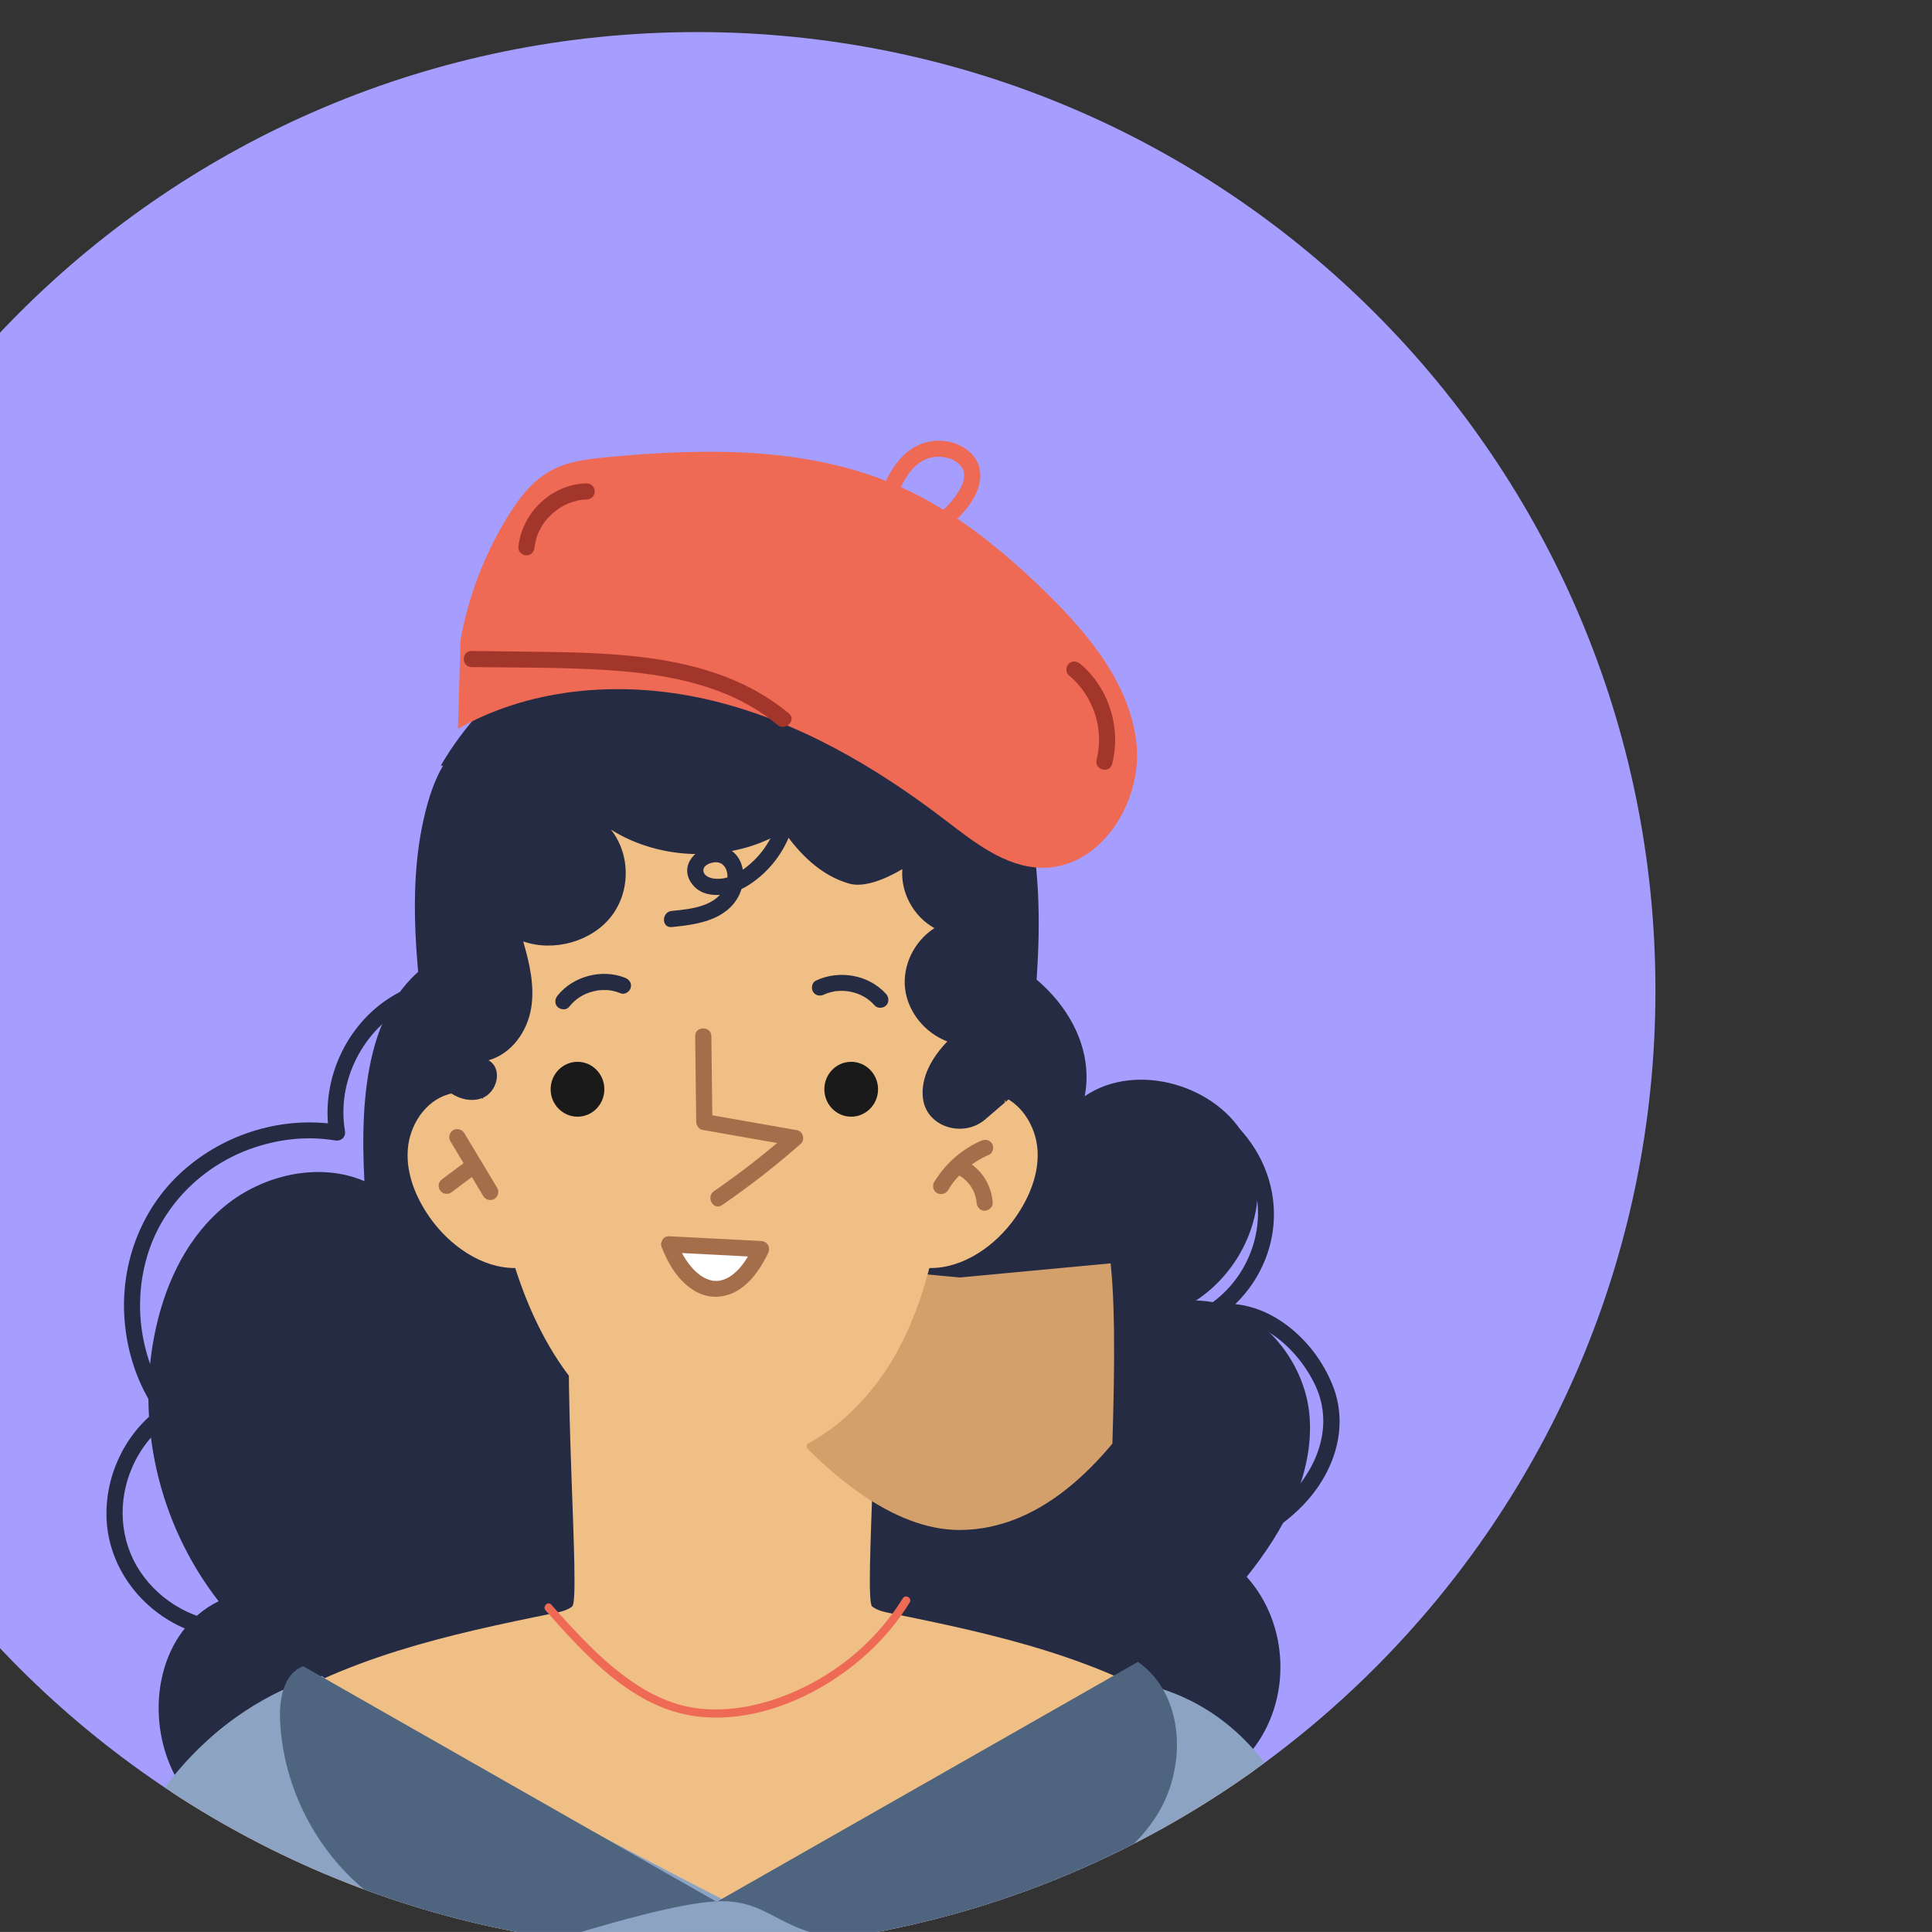 <?xml version="1.0" encoding="UTF-8" standalone="no"?>
<!-- Created with Inkscape (http://www.inkscape.org/) -->

<svg
   width="64.333mm"
   height="64.332mm"
   viewBox="0 0 64.333 64.332"
   version="1.1"
   id="svg1"
   inkscape:version="1.3.2 (091e20e, 2023-11-25)"
   sodipodi:docname="french-girl-avatar.svg"
   xmlns:inkscape="http://www.inkscape.org/namespaces/inkscape"
   xmlns:sodipodi="http://sodipodi.sourceforge.net/DTD/sodipodi-0.dtd"
   xmlns="http://www.w3.org/2000/svg"
   xmlns:svg="http://www.w3.org/2000/svg">
  <rect x="0" y="0" width="64.333" height="64.332" fill="#333333" stroke="none"/>
  <sodipodi:namedview
     id="namedview1"
     pagecolor="#ffffff"
     bordercolor="#000000"
     borderopacity="0.25"
     inkscape:showpageshadow="2"
     inkscape:pageopacity="0.0"
     inkscape:pagecheckerboard="0"
     inkscape:deskcolor="#d1d1d1"
     inkscape:document-units="mm"
     inkscape:zoom="0.78519972"
     inkscape:cx="-83.418268"
     inkscape:cy="299.9237"
     inkscape:window-width="1920"
     inkscape:window-height="1052"
     inkscape:window-x="0"
     inkscape:window-y="28"
     inkscape:window-maximized="0"
     inkscape:current-layer="layer1" />
  <defs
     id="defs1">
    <clipPath
       clipPathUnits="userSpaceOnUse"
       id="clipPath2079">
      <path
         d="m 33152.8,2934.46 c 0,-503.56 -408.2,-911.79 -911.8,-911.79 -503.6,0 -911.8,408.23 -911.8,911.79 0,503.58 408.2,911.8 911.8,911.8 503.6,0 911.8,-408.22 911.8,-911.8"
         transform="translate(0,-2.5e-4)"
         id="path2079" />
    </clipPath>
    <clipPath
       clipPathUnits="userSpaceOnUse"
       id="clipPath2081">
      <path
         d="m 33152.8,2934.46 c 0,-503.56 -408.2,-911.79 -911.8,-911.79 -503.6,0 -911.8,408.23 -911.8,911.79 0,503.58 408.2,911.8 911.8,911.8 503.6,0 911.8,-408.22 911.8,-911.8"
         transform="translate(0,-2.5e-4)"
         id="path2081" />
    </clipPath>
    <clipPath
       clipPathUnits="userSpaceOnUse"
       id="clipPath2083">
      <path
         d="m 33152.8,2934.46 c 0,-503.56 -408.2,-911.79 -911.8,-911.79 -503.6,0 -911.8,408.23 -911.8,911.79 0,503.58 408.2,911.8 911.8,911.8 503.6,0 911.8,-408.22 911.8,-911.8"
         transform="translate(0,-2.5e-4)"
         id="path2083" />
    </clipPath>
    <clipPath
       clipPathUnits="userSpaceOnUse"
       id="clipPath2084">
      <path
         d="m 32711.9,2242.48 c -84.7,56.74 -187,79.45 -287,99.53 -6.1,1.23 -12.4,2.56 -17.3,6.38 -8.4,6.56 10.6,227.34 0,323.87 l -142.7,-13.36 -142.7,13.36 c -10.6,-96.53 8.4,-317.31 0,-323.87 -4.9,-3.82 -11.2,-5.15 -17.3,-6.38 -100,-20.08 -202.4,-42.79 -287.1,-99.53 -84.7,-56.72 -148.9,-155.67 -135.3,-256.72 85.1,0.45 343,-1.09 583.5,-4.26 v -0.52 c 6.5,0.09 12.9,0.18 19.3,0.27 6.5,-0.09 12.9,-0.18 19.4,-0.27 v 0.52 c 240.5,3.17 457.5,4.71 542.5,4.26 13.6,101.05 -50.5,200 -135.3,256.72"
         transform="translate(0,-2.5e-4)"
         id="path2084" />
    </clipPath>
    <clipPath
       clipPathUnits="userSpaceOnUse"
       id="clipPath2087">
      <path
         d="m 33152.8,2934.46 c 0,-503.56 -408.2,-911.79 -911.8,-911.79 -503.6,0 -911.8,408.23 -911.8,911.79 0,503.58 408.2,911.8 911.8,911.8 503.6,0 911.8,-408.22 911.8,-911.8"
         transform="translate(0,-2.5e-4)"
         id="path2087" />
    </clipPath>
    <clipPath
       clipPathUnits="userSpaceOnUse"
       id="clipPath2089">
      <path
         d="m 33152.8,2934.46 c 0,-503.56 -408.2,-911.79 -911.8,-911.79 -503.6,0 -911.8,408.23 -911.8,911.79 0,503.58 408.2,911.8 911.8,911.8 503.6,0 911.8,-408.22 911.8,-911.8"
         transform="translate(0,-2.5e-4)"
         id="path2089" />
    </clipPath>
    <clipPath
       clipPathUnits="userSpaceOnUse"
       id="clipPath2091">
      <path
         d="m 33152.8,2934.46 c 0,-503.56 -408.2,-911.79 -911.8,-911.79 -503.6,0 -911.8,408.23 -911.8,911.79 0,503.58 408.2,911.8 911.8,911.8 503.6,0 911.8,-408.22 911.8,-911.8"
         transform="translate(0,-2.5e-4)"
         id="path2091" />
    </clipPath>
    <clipPath
       clipPathUnits="userSpaceOnUse"
       id="clipPath2093">
      <path
         d="m 33152.8,2934.46 c 0,-503.56 -408.2,-911.79 -911.8,-911.79 -503.6,0 -911.8,408.23 -911.8,911.79 0,503.58 408.2,911.8 911.8,911.8 503.6,0 911.8,-408.22 911.8,-911.8"
         transform="translate(0,-2.5e-4)"
         id="path2093" />
    </clipPath>
    <clipPath
       clipPathUnits="userSpaceOnUse"
       id="clipPath2095">
      <path
         d="m 33152.8,2934.46 c 0,-503.56 -408.2,-911.79 -911.8,-911.79 -503.6,0 -911.8,408.23 -911.8,911.79 0,503.58 408.2,911.8 911.8,911.8 503.6,0 911.8,-408.22 911.8,-911.8"
         transform="translate(0,-2.5e-4)"
         id="path2095" />
    </clipPath>
    <clipPath
       clipPathUnits="userSpaceOnUse"
       id="clipPath2097">
      <path
         d="m 33152.8,2934.46 c 0,-503.56 -408.2,-911.79 -911.8,-911.79 -503.6,0 -911.8,408.23 -911.8,911.79 0,503.58 408.2,911.8 911.8,911.8 503.6,0 911.8,-408.22 911.8,-911.8"
         transform="translate(0,-2.5e-4)"
         id="path2097" />
    </clipPath>
    <clipPath
       clipPathUnits="userSpaceOnUse"
       id="clipPath2099">
      <path
         d="m 33152.8,2934.46 c 0,-503.56 -408.2,-911.79 -911.8,-911.79 -503.6,0 -911.8,408.23 -911.8,911.79 0,503.58 408.2,911.8 911.8,911.8 503.6,0 911.8,-408.22 911.8,-911.8"
         transform="translate(0,-2.5e-4)"
         id="path2099" />
    </clipPath>
    <clipPath
       clipPathUnits="userSpaceOnUse"
       id="clipPath2101">
      <path
         d="m 33152.8,2934.46 c 0,-503.56 -408.2,-911.79 -911.8,-911.79 -503.6,0 -911.8,408.23 -911.8,911.79 0,503.58 408.2,911.8 911.8,911.8 503.6,0 911.8,-408.22 911.8,-911.8"
         transform="translate(0,-2.5e-4)"
         id="path2101" />
    </clipPath>
    <clipPath
       clipPathUnits="userSpaceOnUse"
       id="clipPath2103">
      <path
         d="m 33152.8,2934.46 c 0,-503.56 -408.2,-911.79 -911.8,-911.79 -503.6,0 -911.8,408.23 -911.8,911.79 0,503.58 408.2,911.8 911.8,911.8 503.6,0 911.8,-408.22 911.8,-911.8"
         transform="translate(0,-2.5e-4)"
         id="path2103" />
    </clipPath>
    <clipPath
       clipPathUnits="userSpaceOnUse"
       id="clipPath2105">
      <path
         d="m 33152.8,2934.46 c 0,-503.56 -408.2,-911.79 -911.8,-911.79 -503.6,0 -911.8,408.23 -911.8,911.79 0,503.58 408.2,911.8 911.8,911.8 503.6,0 911.8,-408.22 911.8,-911.8"
         transform="translate(0,-2.5e-4)"
         id="path2105" />
    </clipPath>
    <clipPath
       clipPathUnits="userSpaceOnUse"
       id="clipPath2107">
      <path
         d="m 33152.8,2934.46 c 0,-503.56 -408.2,-911.79 -911.8,-911.79 -503.6,0 -911.8,408.23 -911.8,911.79 0,503.58 408.2,911.8 911.8,911.8 503.6,0 911.8,-408.22 911.8,-911.8"
         transform="translate(0,-2.5e-4)"
         id="path2107" />
    </clipPath>
    <clipPath
       clipPathUnits="userSpaceOnUse"
       id="clipPath2109">
      <path
         d="m 33152.8,2934.46 c 0,-503.56 -408.2,-911.79 -911.8,-911.79 -503.6,0 -911.8,408.23 -911.8,911.79 0,503.58 408.2,911.8 911.8,911.8 503.6,0 911.8,-408.22 911.8,-911.8"
         transform="translate(0,-2.5e-4)"
         id="path2109" />
    </clipPath>
    <clipPath
       clipPathUnits="userSpaceOnUse"
       id="clipPath2111">
      <path
         d="m 33152.8,2934.46 c 0,-503.56 -408.2,-911.79 -911.8,-911.79 -503.6,0 -911.8,408.23 -911.8,911.79 0,503.58 408.2,911.8 911.8,911.8 503.6,0 911.8,-408.22 911.8,-911.8"
         transform="translate(0,-2.5e-4)"
         id="path2111" />
    </clipPath>
    <clipPath
       clipPathUnits="userSpaceOnUse"
       id="clipPath2113">
      <path
         d="m 33152.8,2934.46 c 0,-503.56 -408.2,-911.79 -911.8,-911.79 -503.6,0 -911.8,408.23 -911.8,911.79 0,503.58 408.2,911.8 911.8,911.8 503.6,0 911.8,-408.22 911.8,-911.8"
         transform="translate(0,-2.5e-4)"
         id="path2113" />
    </clipPath>
    <clipPath
       clipPathUnits="userSpaceOnUse"
       id="clipPath2115">
      <path
         d="m 33152.8,2934.46 c 0,-503.56 -408.2,-911.79 -911.8,-911.79 -503.6,0 -911.8,408.23 -911.8,911.79 0,503.58 408.2,911.8 911.8,911.8 503.6,0 911.8,-408.22 911.8,-911.8"
         transform="translate(0,-2.5e-4)"
         id="path2115" />
    </clipPath>
    <clipPath
       clipPathUnits="userSpaceOnUse"
       id="clipPath2117">
      <path
         d="m 33152.8,2934.46 c 0,-503.56 -408.2,-911.79 -911.8,-911.79 -503.6,0 -911.8,408.23 -911.8,911.79 0,503.58 408.2,911.8 911.8,911.8 503.6,0 911.8,-408.22 911.8,-911.8"
         transform="translate(0,-2.5e-4)"
         id="path2117" />
    </clipPath>
    <clipPath
       clipPathUnits="userSpaceOnUse"
       id="clipPath2119">
      <path
         d="m 33152.8,2934.46 c 0,-503.56 -408.2,-911.79 -911.8,-911.79 -503.6,0 -911.8,408.23 -911.8,911.79 0,503.58 408.2,911.8 911.8,911.8 503.6,0 911.8,-408.22 911.8,-911.8"
         transform="translate(0,-2.5e-4)"
         id="path2119" />
    </clipPath>
    <clipPath
       clipPathUnits="userSpaceOnUse"
       id="clipPath2121">
      <path
         d="m 33152.8,2934.46 c 0,-503.56 -408.2,-911.79 -911.8,-911.79 -503.6,0 -911.8,408.23 -911.8,911.79 0,503.58 408.2,911.8 911.8,911.8 503.6,0 911.8,-408.22 911.8,-911.8"
         transform="translate(0,-2.5e-4)"
         id="path2121" />
    </clipPath>
    <clipPath
       clipPathUnits="userSpaceOnUse"
       id="clipPath2123">
      <path
         d="m 33152.8,2934.46 c 0,-503.56 -408.2,-911.79 -911.8,-911.79 -503.6,0 -911.8,408.23 -911.8,911.79 0,503.58 408.2,911.8 911.8,911.8 503.6,0 911.8,-408.22 911.8,-911.8"
         transform="translate(0,-2.5e-4)"
         id="path2123" />
    </clipPath>
    <clipPath
       clipPathUnits="userSpaceOnUse"
       id="clipPath2125">
      <path
         d="m 33152.8,2934.46 c 0,-503.56 -408.2,-911.79 -911.8,-911.79 -503.6,0 -911.8,408.23 -911.8,911.79 0,503.58 408.2,911.8 911.8,911.8 503.6,0 911.8,-408.22 911.8,-911.8"
         transform="translate(0,-2.5e-4)"
         id="path2125" />
    </clipPath>
    <clipPath
       clipPathUnits="userSpaceOnUse"
       id="clipPath2127">
      <path
         d="m 33152.8,2934.46 c 0,-503.56 -408.2,-911.79 -911.8,-911.79 -503.6,0 -911.8,408.23 -911.8,911.79 0,503.58 408.2,911.8 911.8,911.8 503.6,0 911.8,-408.22 911.8,-911.8"
         transform="translate(0,-2.5e-4)"
         id="path2127" />
    </clipPath>
    <clipPath
       clipPathUnits="userSpaceOnUse"
       id="clipPath2129">
      <path
         d="m 33152.8,2934.46 c 0,-503.56 -408.2,-911.79 -911.8,-911.79 -503.6,0 -911.8,408.23 -911.8,911.79 0,503.58 408.2,911.8 911.8,911.8 503.6,0 911.8,-408.22 911.8,-911.8"
         transform="translate(0,-2.5e-4)"
         id="path2129" />
    </clipPath>
    <clipPath
       clipPathUnits="userSpaceOnUse"
       id="clipPath2131">
      <path
         d="m 33152.8,2934.46 c 0,-503.56 -408.2,-911.79 -911.8,-911.79 -503.6,0 -911.8,408.23 -911.8,911.79 0,503.58 408.2,911.8 911.8,911.8 503.6,0 911.8,-408.22 911.8,-911.8"
         transform="translate(0,-2.5e-4)"
         id="path2131" />
    </clipPath>
    <clipPath
       clipPathUnits="userSpaceOnUse"
       id="clipPath2133">
      <path
         d="m 33152.8,2934.46 c 0,-503.56 -408.2,-911.79 -911.8,-911.79 -503.6,0 -911.8,408.23 -911.8,911.79 0,503.58 408.2,911.8 911.8,911.8 503.6,0 911.8,-408.22 911.8,-911.8"
         transform="translate(0,-2.5e-4)"
         id="path2133" />
    </clipPath>
    <clipPath
       clipPathUnits="userSpaceOnUse"
       id="clipPath2135">
      <path
         d="m 33152.8,2934.46 c 0,-503.56 -408.2,-911.79 -911.8,-911.79 -503.6,0 -911.8,408.23 -911.8,911.79 0,503.58 408.2,911.8 911.8,911.8 503.6,0 911.8,-408.22 911.8,-911.8"
         transform="translate(0,-2.5e-4)"
         id="path2135" />
    </clipPath>
    <clipPath
       clipPathUnits="userSpaceOnUse"
       id="clipPath2137">
      <path
         d="m 33152.8,2934.46 c 0,-503.56 -408.2,-911.79 -911.8,-911.79 -503.6,0 -911.8,408.23 -911.8,911.79 0,503.58 408.2,911.8 911.8,911.8 503.6,0 911.8,-408.22 911.8,-911.8"
         transform="translate(0,-2.5e-4)"
         id="path2137" />
    </clipPath>
    <clipPath
       clipPathUnits="userSpaceOnUse"
       id="clipPath2139">
      <path
         d="m 33152.8,2934.46 c 0,-503.56 -408.2,-911.79 -911.8,-911.79 -503.6,0 -911.8,408.23 -911.8,911.79 0,503.58 408.2,911.8 911.8,911.8 503.6,0 911.8,-408.22 911.8,-911.8"
         transform="translate(0,-2.5e-4)"
         id="path2139" />
    </clipPath>
  </defs>
  <g
     inkscape:label="Layer 1"
     inkscape:groupmode="layer"
     id="layer1"
     transform="translate(-68.527,-113.771)">
    <path
       id="path2078"
       d="m 33152.8,2022.67 h -1823.6 v 1823.59 h 1823.6 V 2022.67"
       style="fill:#a59eff;fill-opacity:1;fill-rule:nonzero;stroke:none"
       transform="matrix(0.035,0,0,-0.035,-1036.697,249.458)"
       clip-path="url(#clipPath2079)" />
    <path
       id="path2080"
       d="m 32197.6,2114.51 c -10.4,-45.38 -43.2,-88.31 -90.2,-101.93 -47,-13.63 -105.8,10.43 -118.3,55.33 -6.1,-20.9 -32.2,-31.87 -55,-29.47 -22.9,2.4 -43,14.77 -61.9,27.08 -52.6,34.27 -105.8,73.34 -131.2,128.79 -25.3,55.45 -11.9,131.18 44.8,159.08 -57.5,73.87 -79.7,171.32 -59.4,261 9.8,43.63 30.3,86.61 66.2,115.65 35.8,29.03 88.9,41.44 131.9,23.01 -4.1,79.65 0.9,176.14 74.5,215.28 24.4,13.02 53.1,17.09 81.1,19.01 80.4,5.5 177.3,-15.72 205,-87.21 49.7,52.92 123.7,90.54 197.9,80.98 74.2,-9.55 140.3,-77.68 126.8,-147.26 49.4,33.82 128,10.02 154.1,-42.05 26.1,-52.07 1.9,-119.39 -48.2,-152.31 58.5,-0.99 104.2,-55.9 108.1,-111 3.9,-55.09 -24.5,-107.94 -59.9,-151.88 40.8,-45.35 43,-117.72 5,-165.19 -18.1,-22.62 -43.7,-39.44 -60.1,-63.17 -11.7,-16.86 -18.3,-36.55 -30.5,-53.01 -28.1,-37.67 -86.8,-51.42 -130.3,-30.52 -21.4,-61.81 -109.6,-92.8 -168.6,-59.21 -29.2,-25.58 -54.7,-32.46 -91,-16.67 -36.2,15.78 -80.9,53.28 -79.3,90.92 l -11.5,34.75"
       style="fill:#262b44;fill-opacity:1;fill-rule:nonzero;stroke:none"
       transform="matrix(0.035,0,0,-0.035,-1036.697,249.458)"
       clip-path="url(#clipPath2081)" />
    <path
       id="path2082"
       d="m 32712,2242.48 c -84.8,56.73 -187.1,79.45 -287.1,99.53 -6.1,1.23 -12.4,2.55 -17.3,6.39 -8.4,6.55 10.6,227.33 0,323.86 l -142.7,-13.36 -142.7,13.36 c -10.6,-96.53 8.4,-317.31 0,-323.86 -4.9,-3.84 -11.2,-5.16 -17.3,-6.39 -100,-20.08 -202.4,-42.8 -287.1,-99.53 -84.7,-56.73 -148.9,-155.67 -135.2,-256.71 85,0.44 342.9,-1.1 583.4,-4.27 v -0.52 c 6.5,0.09 12.9,0.18 19.4,0.27 6.4,-0.09 12.8,-0.18 19.3,-0.27 v 0.52 c 240.5,3.17 457.5,4.71 542.5,4.27 13.6,101.04 -50.5,199.98 -135.2,256.71"
       style="fill:#f0bf85;fill-opacity:1;fill-rule:nonzero;stroke:none"
       transform="matrix(0.035,0,0,-0.035,-1036.697,249.458)"
       clip-path="url(#clipPath2083)" />
    <g
       id="g2085"
       transform="matrix(0.265,0,0,0.265,-1036.697,-109.056)">
      <path
         d="m 31932.3,2675.37 c 56.3,36.24 58.7,53.63 61.4,36.24 13.3,-85.44 148.3,-291.26 271.1,-291.26 158.9,0 251.1,268.24 266,335.84 -183.7,-26.25 -369.7,-52.54 -553.9,-30.45 5.1,-4.77 10.1,-9.55 15.2,-14.32 l -59.8,-36.05"
         style="fill:#d3a06c;fill-opacity:1;fill-rule:nonzero;stroke:none"
         transform="matrix(0.133,0,0,-0.133,0,1355.013)"
         clip-path="url(#clipPath2084)"
         id="path2085" />
    </g>
    <path
       id="path2086"
       d="m 32564.9,2783.06 c -1.7,22.95 -16.2,45.82 -38.2,52.5 -14.5,4.4 -31.2,-0.28 -42,-10.45 7.2,123.53 3.3,315.81 -5,316.52 -128.1,10.84 -301.9,37.06 -426.5,5.64 v -3.6 c -24,-80.98 -26.1,-206.48 -15.8,-312.23 -10,5.58 -22.4,7.47 -33.4,4.12 -22,-6.68 -36.6,-29.55 -38.2,-52.5 -1.7,-22.96 7.6,-45.55 20.8,-64.42 18.8,-26.88 49.7,-48.54 81.4,-48.26 13.4,-41.68 32.4,-81.38 60.7,-114.49 40.3,-47.15 102.4,-79.04 163.9,-70.68 59.4,8.09 109.3,52.26 138.3,104.78 14,25.3 23.8,52.43 31.1,80.38 32,-0.56 63.2,21.22 82,48.27 13.2,18.87 22.5,41.46 20.9,64.42"
       style="fill:#f0bf85;fill-opacity:1;fill-rule:nonzero;stroke:none"
       transform="matrix(0.035,0,0,-0.035,-1036.697,249.458)"
       clip-path="url(#clipPath2087)" />
    <path
       id="path2088"
       d="m 32152.8,2840.47 c 0,-14.42 -11.4,-26.1 -25.5,-26.1 -14.1,0 -25.6,11.68 -25.6,26.1 0,14.41 11.5,26.1 25.6,26.1 14.1,0 25.5,-11.69 25.5,-26.1"
       style="fill:#1a1a1a;fill-opacity:1;fill-rule:nonzero;stroke:none"
       transform="matrix(0.035,0,0,-0.035,-1036.697,249.458)"
       clip-path="url(#clipPath2089)" />
    <path
       id="path2090"
       d="m 32413.2,2840.47 c 0,-14.42 -11.5,-26.1 -25.6,-26.1 -14.1,0 -25.5,11.68 -25.5,26.1 0,14.41 11.4,26.1 25.5,26.1 14.1,0 25.6,-11.69 25.6,-26.1"
       style="fill:#1a1a1a;fill-opacity:1;fill-rule:nonzero;stroke:none"
       transform="matrix(0.035,0,0,-0.035,-1036.697,249.458)"
       clip-path="url(#clipPath2091)" />
    <path
       id="path2092"
       d="m 32214.5,2692.93 c 17.1,-44.95 58,-65.41 87.4,-4.52 l -87.4,4.52"
       style="fill:#ffffff;fill-opacity:1;fill-rule:nonzero;stroke:none"
       transform="matrix(0.035,0,0,-0.035,-1036.697,249.458)"
       clip-path="url(#clipPath2093)" />
    <path
       id="path2094"
       d="m 32207.1,2690.89 c 6.4,-16.66 16.5,-33.8 32.5,-42.77 15.5,-8.63 32.5,-5.86 46,5.06 10.1,8.18 17.3,19.82 23,31.36 2.6,5.33 -0.6,11.23 -6.7,11.55 -25.4,1.31 -50.9,2.63 -76.4,3.95 -3.6,0.19 -7.3,0.37 -11,0.56 -9.8,0.52 -9.8,-14.83 0,-15.34 25.5,-1.32 51,-2.63 76.4,-3.95 3.7,-0.19 7.4,-0.38 11,-0.57 -2.2,3.85 -4.4,7.7 -6.6,11.55 -5.1,-10.34 -11.2,-21.13 -20.5,-28.27 -3.7,-2.77 -6.8,-4.36 -10.8,-5.34 -2.4,-0.58 -1.8,-0.5 -4.3,-0.56 -1,-0.02 -2,0.02 -3.1,0.1 -1.3,0.12 0.3,-0.13 -1.4,0.24 -7.2,1.58 -13.1,5.74 -18.5,11.67 -6.5,7.08 -11.3,15.89 -14.8,24.84 -1.5,3.87 -5.1,6.54 -9.4,5.36 -3.7,-1.01 -6.9,-5.55 -5.4,-9.44"
       style="fill:#a46e4a;fill-opacity:1;fill-rule:nonzero;stroke:none"
       transform="matrix(0.035,0,0,-0.035,-1036.697,249.458)"
       clip-path="url(#clipPath2095)" />
    <path
       id="path2096"
       d="m 32479.8,2744.43 c 1.2,1.99 2.5,3.93 3.8,5.83 l 1,1.34 0.6,0.8 0.7,0.79 1.2,1.53 c 3,3.45 6.2,6.69 9.6,9.67 l 2.5,2.14 1.3,1.03 c -1.1,-0.92 0.1,0.03 0.3,0.21 1.9,1.38 3.8,2.69 5.8,3.93 3.9,2.47 8.1,4.62 12.3,6.47 3.7,1.6 4.8,7.3 2.8,10.5 -2.5,3.83 -6.6,4.46 -10.5,2.75 -18.5,-8 -34.2,-22.06 -44.6,-39.25 -2.1,-3.43 -0.9,-8.58 2.7,-10.49 3.7,-1.97 8.3,-0.92 10.5,2.75"
       style="fill:#a46e4a;fill-opacity:1;fill-rule:nonzero;stroke:none"
       transform="matrix(0.035,0,0,-0.035,-1036.697,249.458)"
       clip-path="url(#clipPath2097)" />
    <path
       id="path2098"
       d="m 32490.7,2758.18 2.1,-1.28 0.8,-0.55 c 0.1,-0.09 1.4,-1.07 0.4,-0.27 -0.9,0.78 0.2,-0.13 0.4,-0.3 l 0.9,-0.79 1.6,-1.49 c 1.2,-1.14 2.3,-2.35 3.3,-3.6 l -0.3,0.4 0.7,-0.99 1.3,-2.03 c 0.9,-1.31 1.6,-2.67 2.3,-4.06 l 0.4,-0.89 c 0.7,-1.51 -0.5,1.18 -0.1,0.26 l 0.8,-2.28 c 0.5,-1.47 0.9,-2.96 1.2,-4.47 l 0.4,-2.39 c -0.1,0.34 -0.2,1.65 -0.1,0.59 l 0.1,-1.46 c 0.3,-4 3.4,-7.87 7.7,-7.67 3.9,0.17 8,3.38 7.7,7.67 -1.1,15.95 -9.9,30.72 -23.8,38.85 -3.5,2.04 -8.6,0.91 -10.5,-2.75 -2,-3.68 -0.9,-8.33 2.7,-10.5"
       style="fill:#a46e4a;fill-opacity:1;fill-rule:nonzero;stroke:none"
       transform="matrix(0.035,0,0,-0.035,-1036.697,249.458)"
       clip-path="url(#clipPath2099)" />
    <path
       id="path2100"
       d="m 32006.3,2791.06 c 10.4,-17.41 20.9,-34.82 31.3,-52.22 2.2,-3.55 6.9,-4.87 10.5,-2.76 3.6,2.08 4.9,6.94 2.8,10.5 -10.5,17.41 -20.9,34.82 -31.4,52.23 -2.1,3.54 -6.9,4.86 -10.5,2.75 -3.5,-2.08 -4.9,-6.93 -2.7,-10.5"
       style="fill:#a46e4a;fill-opacity:1;fill-rule:nonzero;stroke:none"
       transform="matrix(0.035,0,0,-0.035,-1036.697,249.458)"
       clip-path="url(#clipPath2101)" />
    <path
       id="path2102"
       d="m 32006.7,2741.99 c 6.9,5.21 13.9,10.42 20.9,15.63 1.7,1.24 2.9,2.51 3.5,4.59 0.5,1.83 0.3,4.28 -0.8,5.91 -1,1.64 -2.6,3.08 -4.5,3.53 -1.9,0.43 -4.3,0.43 -6,-0.78 -6.9,-5.21 -13.9,-10.42 -20.9,-15.63 -1.6,-1.24 -2.9,-2.51 -3.5,-4.58 -0.5,-1.84 -0.3,-4.29 0.8,-5.92 1,-1.64 2.6,-3.08 4.6,-3.52 1.8,-0.43 4.2,-0.44 5.9,0.77"
       style="fill:#a46e4a;fill-opacity:1;fill-rule:nonzero;stroke:none"
       transform="matrix(0.035,0,0,-0.035,-1036.697,249.458)"
       clip-path="url(#clipPath2103)" />
    <path
       id="path2104"
       d="m 32361.8,2930.55 c 1.5,0.72 3.3,1.42 5.8,2.1 1.1,0.32 2.3,0.6 3.5,0.83 l 1.6,0.28 v 0.01 l 0.8,0.08 c 5.1,0.42 9.4,0.27 13.4,-0.57 9.4,-1.96 16.8,-6.07 23.1,-13.09 2.8,-3.08 8,-2.82 10.9,0 3,3.07 2.7,7.76 0,10.86 -16.6,18.48 -44.7,23.27 -66.9,12.75 -3.7,-1.78 -4.7,-7.14 -2.7,-10.5 2.2,-3.83 6.7,-4.53 10.5,-2.75"
       style="fill:#262b44;fill-opacity:1;fill-rule:nonzero;stroke:none"
       transform="matrix(0.035,0,0,-0.035,-1036.697,249.458)"
       clip-path="url(#clipPath2105)" />
    <path
       id="path2106"
       d="m 32119.2,2918.75 c 6.1,7.71 13.5,12.33 22.5,14.71 1.2,0.31 2.4,0.58 3.6,0.8 l 1.6,0.28 h -0.1 l 0.8,0.09 c 2.5,0.2 4.9,0.31 7.3,0.2 l 2,-0.13 c 0.2,-0.02 1.9,-0.2 0.7,-0.04 1.2,-0.16 2.4,-0.4 3.6,-0.66 2.5,-0.57 4.9,-1.35 7.3,-2.31 3.8,-1.56 8.4,1.69 9.4,5.36 1.2,4.38 -1.5,7.88 -5.3,9.44 -21.9,8.85 -49.6,1.58 -64.3,-16.89 -2.6,-3.24 -3.1,-7.69 0,-10.85 2.7,-2.68 8.3,-3.26 10.9,0"
       style="fill:#262b44;fill-opacity:1;fill-rule:nonzero;stroke:none"
       transform="matrix(0.035,0,0,-0.035,-1036.697,249.458)"
       clip-path="url(#clipPath2107)" />
    <path
       id="path2108"
       d="m 31884.2,2282.23 c 50.6,-43.26 385.7,-214.85 385.7,-214.85 0,0 332.8,162.27 384,209.74 166.4,-28.62 191.3,-225.22 197.9,-284.7 -367.2,-44.77 -653.5,-267.78 -1159,-24.01 -7.7,3.74 -17.9,1.69 -24.1,7.36 -9,8.15 -8.4,22.04 -5.9,33.68 50.2,239.05 221.4,272.78 221.4,272.78"
       style="fill:#8ca3c3;fill-opacity:1;fill-rule:nonzero;stroke:none"
       transform="matrix(0.035,0,0,-0.035,-1036.697,249.458)"
       clip-path="url(#clipPath2109)" />
    <path
       id="path2110"
       d="m 32096.9,2344.69 c 38.3,-43.25 83.4,-93.53 144.1,-100.91 50.2,-6.09 101.9,13.89 141.8,43.29 24,17.74 44.9,39.65 60.5,65.15 2.6,4.22 -4,8.08 -6.6,3.88 -26.7,-43.45 -69.5,-77.32 -117.4,-94.47 -22.5,-8.04 -46.5,-12.47 -70.4,-10.91 -25.2,1.65 -47.8,11.25 -68.5,25.36 -29.8,20.21 -54.3,47.26 -78.1,74.04 -3.2,3.7 -8.7,-1.74 -5.4,-5.43"
       style="fill:#ef6a55;fill-opacity:1;fill-rule:nonzero;stroke:none"
       transform="matrix(0.035,0,0,-0.035,-1036.697,249.458)"
       clip-path="url(#clipPath2111)" />
    <path
       id="path2112"
       d="m 32264.8,2730.26 c 26.1,17.95 51.2,37.43 74.9,58.36 4.2,3.62 2.2,11.84 -3.3,12.83 -28.8,5.07 -57.7,10.14 -86.5,15.22 1.9,-2.47 3.8,-4.93 5.7,-7.4 -0.4,27.23 -0.7,54.47 -1,81.7 -0.1,9.87 -15.5,9.89 -15.4,0 0.4,-27.23 0.7,-54.47 1,-81.7 0.1,-3.11 2.4,-6.82 5.7,-7.4 28.8,-5.07 57.6,-10.15 86.4,-15.22 -1.1,4.27 -2.3,8.55 -3.4,12.82 -22.8,-20.07 -46.8,-38.74 -71.8,-55.96 -8.1,-5.56 -0.4,-18.86 7.7,-13.25"
       style="fill:#a46e4a;fill-opacity:1;fill-rule:nonzero;stroke:none"
       transform="matrix(0.035,0,0,-0.035,-1036.697,249.458)"
       clip-path="url(#clipPath2113)" />
    <path
       id="path2114"
       d="m 32709.9,2817.14 c 34.7,-13.88 61.1,-48.47 64.4,-85.8 3.4,-38.4 -16,-77.07 -48.6,-97.47 -7.5,-4.68 -2.6,-15.87 5.9,-14.03 42.1,9.13 80.7,-25.33 97.5,-60.93 20,-42.58 -1.6,-87.7 -35.5,-115.71 -19.7,-16.25 -43.2,-27.62 -66.6,-37.42 -3.8,-1.61 -6.5,-5.06 -5.3,-9.44 0.9,-3.61 5.6,-6.96 9.4,-5.36 46.5,19.44 93.7,46 113.5,95 9.5,23.37 10.6,49.25 1.1,72.81 -9.1,22.73 -24.3,42.76 -43.9,57.45 -21.4,15.99 -47.8,24.13 -74.3,18.4 2,-4.68 4,-9.35 5.9,-14.03 29.2,18.23 49.9,49.25 55.1,83.33 5.3,34.37 -5.3,68.6 -27.8,94.93 -12.6,14.75 -28.7,25.87 -46.7,33.07 -9.1,3.67 -13.1,-11.17 -4.1,-14.8"
       style="fill:#262b44;fill-opacity:1;fill-rule:nonzero;stroke:none"
       transform="matrix(0.035,0,0,-0.035,-1036.697,249.458)"
       clip-path="url(#clipPath2115)" />
    <path
       id="path2116"
       d="m 31957.6,2932.67 c -48.4,-25.25 -75.6,-81.97 -66.4,-135.54 3.2,3.14 6.3,6.29 9.5,9.44 -53.1,8.87 -108.2,-7.78 -148.4,-43.35 -41.5,-36.68 -61.4,-92.57 -55.5,-147.33 3.3,-31.37 14.3,-61.69 33.4,-86.99 0.9,3.5 1.8,7 2.7,10.5 -33.3,-22.63 -53.5,-61.54 -53.8,-101.78 -0.4,-41.17 22.2,-78.79 56.6,-100.7 19.2,-12.2 41.5,-18.98 64.2,-19.09 9.9,-0.05 9.9,15.3 0,15.35 -35.2,0.17 -69.2,19.15 -88.7,48.44 -19.7,29.49 -21.7,67.12 -7.5,99.38 7.9,18.09 20.6,34.03 37,45.15 3.1,2.12 5.3,7 2.7,10.5 -30.6,40.7 -40,94.97 -25.9,143.83 13.7,47.87 51.1,85.74 97.6,102.89 26,9.56 54.1,12.97 81.5,8.4 6,-1.01 10.5,3.36 9.4,9.44 -8,46.95 17.4,96.34 59.4,118.21 8.8,4.56 1,17.81 -7.8,13.25"
       style="fill:#262b44;fill-opacity:1;fill-rule:nonzero;stroke:none"
       transform="matrix(0.035,0,0,-0.035,-1036.697,249.458)"
       clip-path="url(#clipPath2117)" />
    <path
       id="path2118"
       d="m 32557.9,3087.98 c -5,23.16 8.7,211.18 -263.9,167.7 -9.2,-1.47 -18.8,-3.4 -27.8,-0.33 -7.3,2.5 -13.6,8.18 -20.3,12.49 -18.7,11.89 -40.6,13.19 -61.5,11.06 -73.7,-7.49 -144,-56.5 -187.3,-130.66 l 2.3,0.21 c -7,-11.94 -11.8,-25.18 -15.4,-38.47 -19.1,-70.62 -10.5,-145.02 -1.8,-217.47 1.9,-15.22 3.9,-31.02 12.6,-43.95 8.6,-12.93 26,-21.99 41.1,-16.74 15.2,5.25 20.6,28.43 6.7,36.21 22,6.2 36.6,27.22 40.4,48.69 3.8,21.47 -1.3,43.41 -7.4,64.39 29.2,-10.19 65,-0.1 83.6,23.61 18.6,23.71 18.6,59.07 -0.1,82.76 48.3,-30.47 115.6,-31.1 164.5,-1.54 15.2,-22.05 35.7,-42.41 62.4,-49.89 13,-3.66 32.4,3.17 50.3,13.87 -1.7,-22.05 10.3,-44.91 30.5,-56.17 -19.3,-12.46 -30.4,-35.39 -27.9,-57.4 2.5,-22 18.5,-42.14 40.2,-50.41 -14.3,-14.77 -25.6,-34.12 -23.2,-54.06 0.1,-1 0.3,-1.99 0.5,-2.97 5.3,-25.22 38.6,-34.41 58.7,-17.17 l 18.8,16.16 c -0.1,0.9 -0.2,1.8 -0.4,2.7 l 1,-1.92 -0.3,-0.54 17.1,14.65 c 0,0 28.2,145.95 6.6,245.19"
       style="fill:#262b44;fill-opacity:1;fill-rule:nonzero;stroke:none"
       transform="matrix(0.035,0,0,-0.035,-1036.697,249.458)"
       clip-path="url(#clipPath2119)" />
    <path
       id="path2120"
       d="m 32533.9,2827.66 0.3,0.48 -0.3,-0.24 z"
       style="fill:#262b44;fill-opacity:1;fill-rule:nonzero;stroke:none"
       transform="matrix(0.035,0,0,-0.035,-1036.697,249.458)"
       clip-path="url(#clipPath2121)" />
    <path
       id="path2122"
       d="m 31866.3,2291.54 c -17.9,-6.59 -22.6,-29.63 -22.1,-48.71 2,-67.34 36.7,-132.96 91.3,-172.42 54.6,-39.44 127.9,-51.83 192.4,-32.52 33.2,9.94 95.3,27.81 129.9,29.88 45.5,2.73 56.9,-22.03 101.3,-32.01 60.9,-13.7 124.7,0.89 183.5,21.92 51.8,18.5 104.4,44.19 134.6,90.09 30.3,45.89 28.4,116.6 -16.8,147.89 l -400.7,-228.28 -393.4,224.16"
       style="fill:#4f657f;fill-opacity:1;fill-rule:nonzero;stroke:none"
       transform="matrix(0.035,0,0,-0.035,-1036.697,249.458)"
       clip-path="url(#clipPath2123)" />
    <path
       id="path2124"
       d="m 31874.6,2078.48 c 0,-27.43 0,-54.85 0,-82.28 0,-9.88 15.3,-9.89 15.3,0 0,27.43 0,54.85 0,82.28 0,9.88 -15.3,9.89 -15.3,0"
       style="fill:#4f657f;fill-opacity:1;fill-rule:nonzero;stroke:none"
       transform="matrix(0.035,0,0,-0.035,-1036.697,249.458)"
       clip-path="url(#clipPath2125)" />
    <path
       id="path2126"
       d="m 32643.4,2088.25 c -5.5,-30.33 -6.4,-61.18 -2.5,-91.75 0.5,-4.11 3.1,-7.68 7.7,-7.68 3.7,0 8.2,3.54 7.6,7.68 -3.7,29.14 -3.2,58.74 2,87.67 0.7,4.07 -1.1,8.27 -5.4,9.44 -3.7,1.02 -8.7,-1.26 -9.4,-5.36"
       style="fill:#4f657f;fill-opacity:1;fill-rule:nonzero;stroke:none"
       transform="matrix(0.035,0,0,-0.035,-1036.697,249.458)"
       clip-path="url(#clipPath2127)" />
    <path
       id="path2128"
       d="m 32319.2,3102.37 c -3.5,-16.79 -11.7,-32.04 -23.9,-44.05 -9.9,-9.68 -23.5,-19.26 -38.1,-17.44 -4.2,0.53 -10,2.65 -10.2,7.77 -0.1,3.9 4.1,6.22 7.6,7.18 14,3.89 18.1,-11.08 13.6,-21.88 -8.2,-19.65 -32.9,-22.05 -51.3,-23.83 -9.8,-0.95 -9.9,-16.3 0,-15.35 23.9,2.32 52.4,6.4 64.2,30.53 9.2,18.77 2.9,45.67 -21.4,46.47 -18.3,0.61 -36.5,-17.8 -23.9,-35.41 12.1,-17.09 38.3,-11.56 53.4,-2.21 22.8,14.2 39.3,37.79 44.8,64.14 2,9.63 -12.8,13.75 -14.8,4.08"
       style="fill:#262b44;fill-opacity:1;fill-rule:nonzero;stroke:none"
       transform="matrix(0.035,0,0,-0.035,-1036.697,249.458)"
       clip-path="url(#clipPath2129)" />
    <path
       id="path2130"
       d="m 32013.5,3183.4 c 72.6,41.07 161.8,46.39 242.8,26.63 81,-19.77 154.7,-62.84 220.9,-113.53 27.4,-20.97 56.6,-44.42 91.1,-45.29 56.4,-1.42 97,62.66 90.7,118.76 -6.3,56.11 -45,102.88 -85.3,142.41 -41.4,40.56 -87,77.93 -139.9,101.43 -86.1,38.2 -184.2,36.85 -278,28.04 -18.8,-1.77 -38.2,-3.99 -54.7,-13.26 -17,-9.54 -29.3,-25.66 -39.6,-42.2 -22.4,-36.08 -38,-76.45 -45.5,-118.28 l -2.5,-84.71"
       style="fill:#ef6a55;fill-opacity:1;fill-rule:nonzero;stroke:none"
       transform="matrix(0.035,0,0,-0.035,-1036.697,249.458)"
       clip-path="url(#clipPath2131)" />
    <path
       id="path2132"
       d="m 32424.8,3387.28 c 7.3,21.87 18.7,55.55 46.5,54.95 9,-0.2 19.4,-4.14 22.9,-12.52 1.9,-4.51 0.6,-11.25 -2.1,-16.54 -3.5,-6.63 -8,-12.64 -13.2,-17.99 -11.7,-12.08 -26.6,-20.39 -42.9,-24.23 -9.6,-2.26 -5.6,-17.06 4,-14.8 18,4.21 34.7,13.43 47.9,26.31 12.5,12.18 26.1,30.48 21.8,48.94 -3.2,14.02 -17,23.07 -30.5,25.36 -15.7,2.67 -30.3,-2.17 -41.7,-13.23 -14.5,-13.87 -21.3,-33.64 -27.5,-52.17 -3.1,-9.4 11.7,-13.43 14.8,-4.08"
       style="fill:#ef6a55;fill-opacity:1;fill-rule:nonzero;stroke:none"
       transform="matrix(0.035,0,0,-0.035,-1036.697,249.458)"
       clip-path="url(#clipPath2133)" />
    <path
       id="path2134"
       d="m 32026.5,3242.1 c 41.9,-0.52 84,-0.15 125.9,-2.65 37.5,-2.23 75.4,-7.33 110.6,-20.81 19.7,-7.5 38.3,-18.04 54.5,-31.52 7.5,-6.28 18.5,4.53 10.9,10.86 -62,51.61 -145.8,57.15 -223,58.46 -26.3,0.44 -52.6,0.68 -78.9,1 -9.9,0.13 -9.9,-15.22 0,-15.34"
       style="fill:#a3362b;fill-opacity:1;fill-rule:nonzero;stroke:none"
       transform="matrix(0.035,0,0,-0.035,-1036.697,249.458)"
       clip-path="url(#clipPath2135)" />
    <path
       id="path2136"
       d="m 32136,3416.91 c -33.2,-0.57 -61.9,-27.98 -65,-60.88 -0.4,-4.13 3.8,-7.67 7.7,-7.67 4.5,0 7.3,3.53 7.7,7.67 0.2,2.17 0.9,5.77 1.8,9 1.1,3.46 1.6,4.66 3.3,7.79 3.2,6.18 6.3,10.22 11.5,14.98 8.9,8.32 21.1,13.56 33,13.76 4.2,0.07 7.7,3.48 7.7,7.68 0,4.1 -3.5,7.74 -7.7,7.67"
       style="fill:#a3362b;fill-opacity:1;fill-rule:nonzero;stroke:none"
       transform="matrix(0.035,0,0,-0.035,-1036.697,249.458)"
       clip-path="url(#clipPath2137)" />
    <path
       id="path2138"
       d="m 32594.6,3234.42 c 23.2,-19.23 34.1,-51.1 26.5,-80.45 -2.5,-9.57 12.3,-13.65 14.8,-4.08 8.8,34.26 -3.1,72.74 -30.5,95.38 -3.2,2.64 -7.7,3.13 -10.8,0 -2.8,-2.72 -3.2,-8.2 0,-10.85"
       style="fill:#a3362b;fill-opacity:1;fill-rule:nonzero;stroke:none"
       transform="matrix(0.035,0,0,-0.035,-1036.697,249.458)"
       clip-path="url(#clipPath2139)" />
  </g>
</svg>
